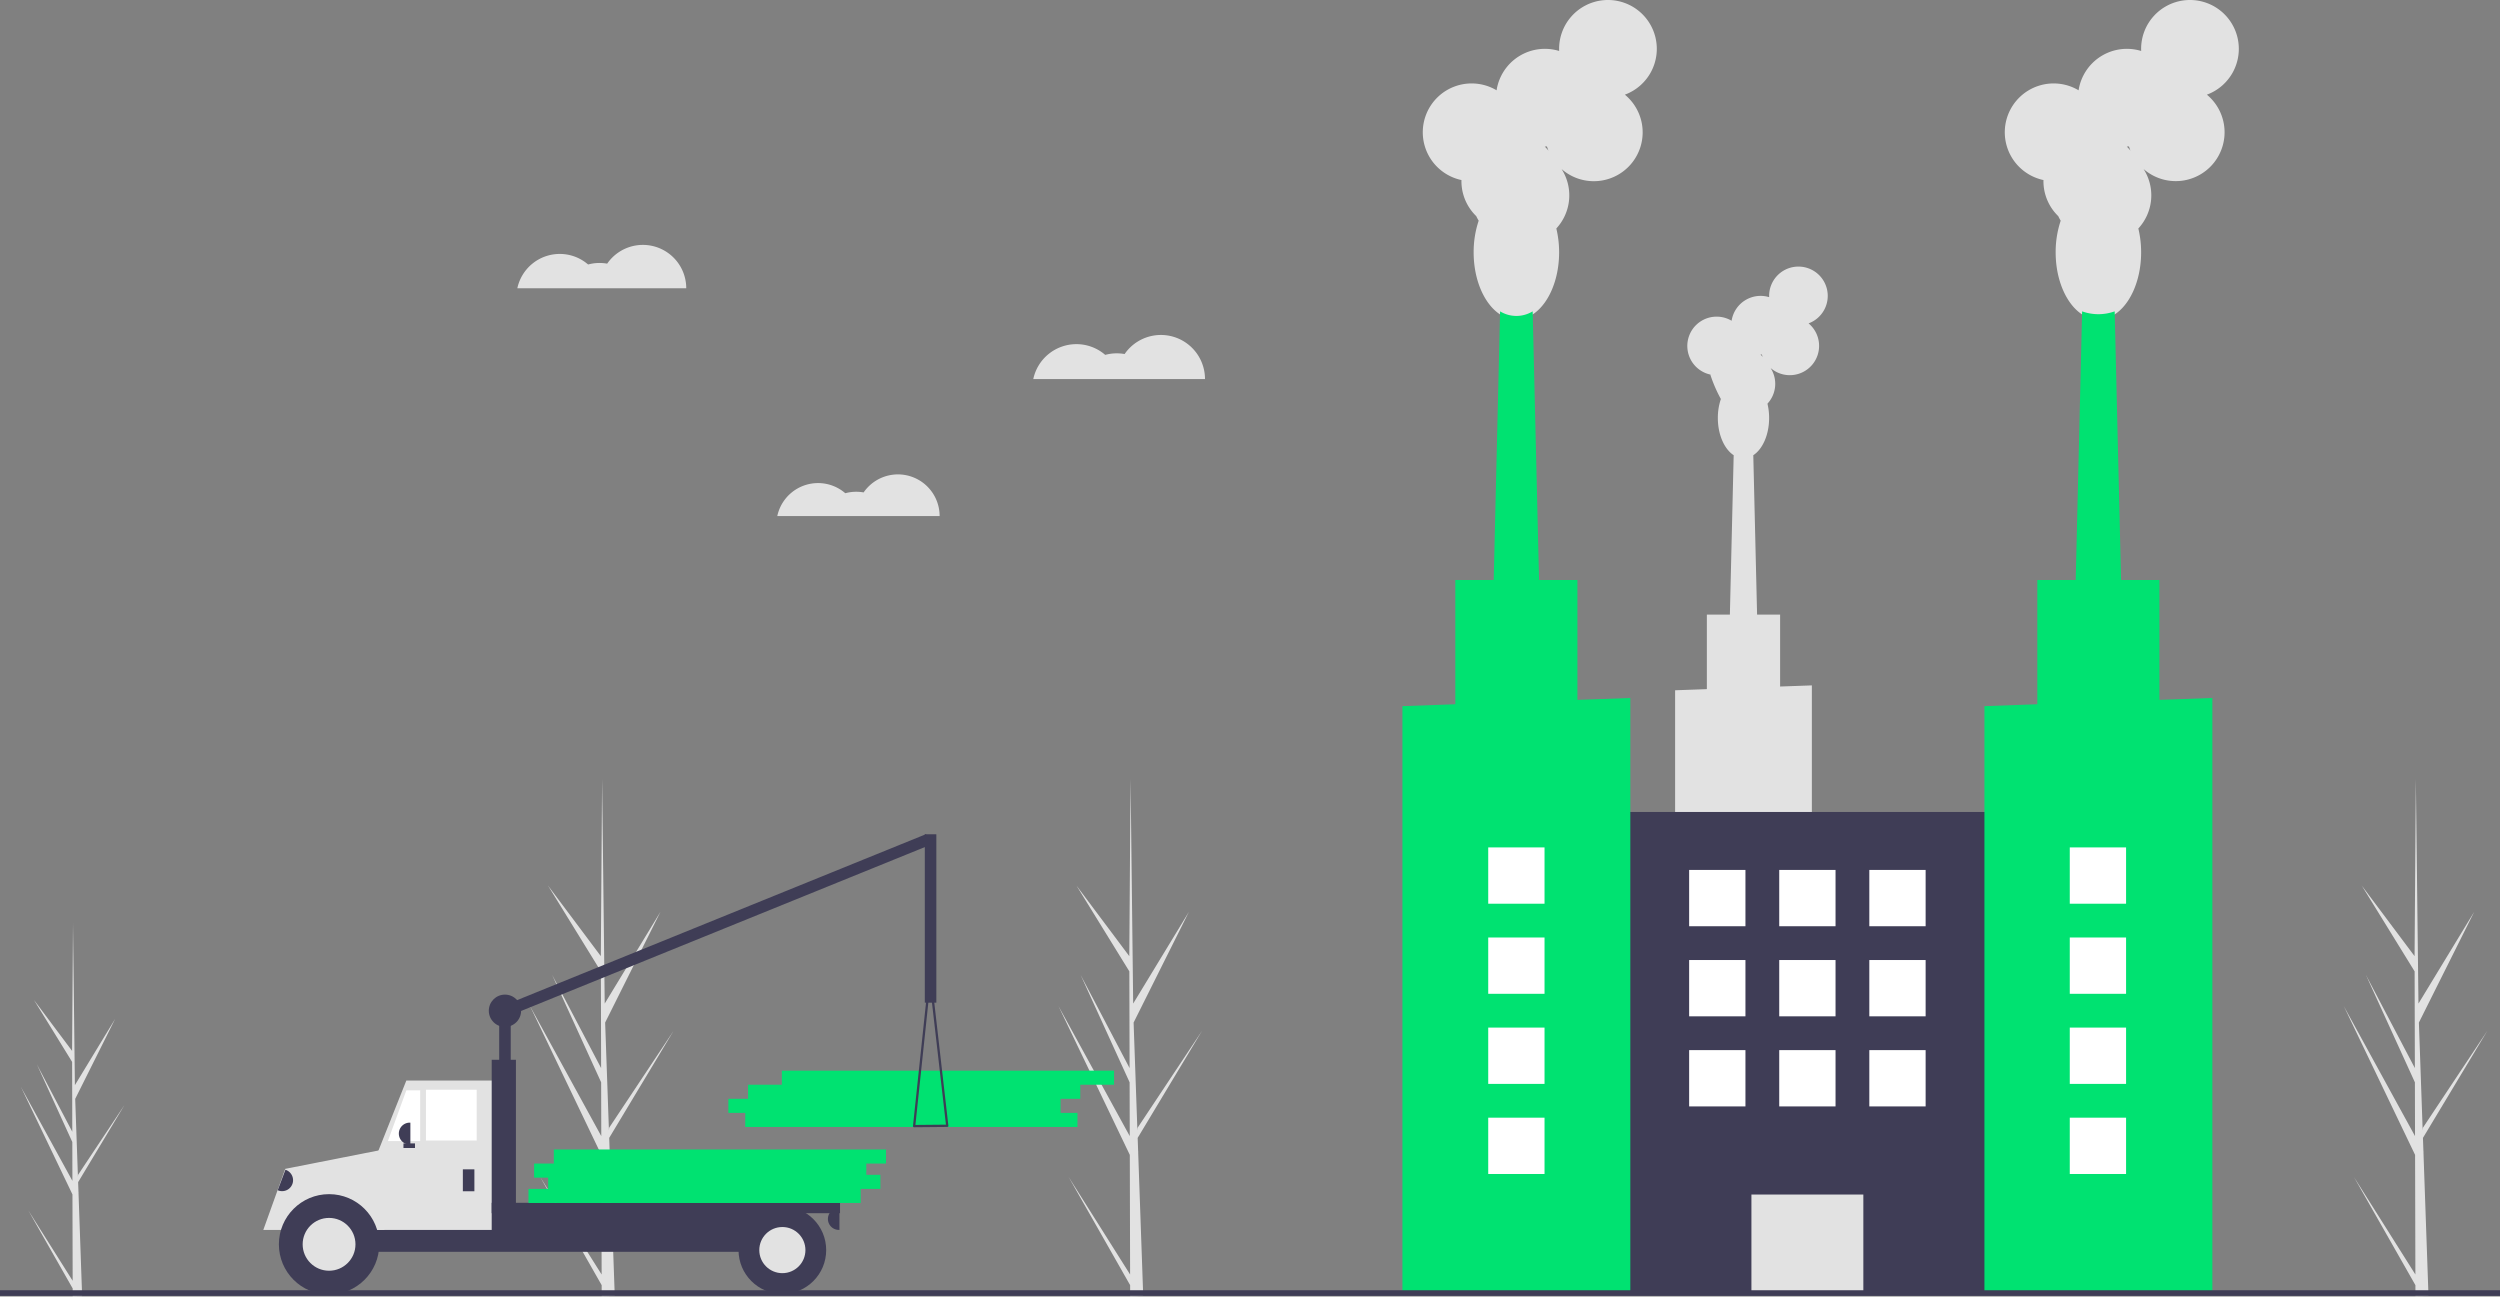 <svg data-name="Layer 1" xmlns="http://www.w3.org/2000/svg" width="888" height="460.526"><rect width="100%" height="100%" fill="#808080" stroke="none"/><path d="M213.701 452.706l-21.874-34.714 21.884 38.496.012 3.955q2.34-.027 4.635-.18l-1.785-50.811.024-.393-.04-.075-.17-4.802 22.871-38.046-22.895 34.45-.068 1.018-1.348-38.39 19.662-39.365-19.816 32.618-.922-79.573-.004-.264-.003.26-.449 62.738-18.788-25.102 18.805 30.506.087 34.362-17.433-33.187 17.443 38.239.048 19.107-25.323-46.209 25.343 52.874zM401.413 452.706l-21.875-34.714 21.885 38.496.012 3.955q2.34-.027 4.634-.18l-1.784-50.811.023-.393-.04-.075-.17-4.802 22.872-38.046-22.895 34.45-.069 1.018-1.348-38.39 19.663-39.365-19.816 32.618-.922-79.573-.004-.264-.003.26-.45 62.738-18.788-25.102 18.805 30.506.088 34.362-17.433-33.187 17.442 38.239.049 19.107-25.323-46.209 25.342 52.874zM25.811 454.939l-15.795-25.067 15.803 27.797.008 2.857q1.69-.02 3.347-.13l-1.289-36.691.017-.284-.029-.054-.122-3.467 16.515-27.473-16.533 24.877-.049.734-.973-27.722 14.198-28.424-14.31 23.553-.665-57.46-.003-.19-.002.188-.324 45.303-13.567-18.127 13.579 22.029L25.68 402l-12.588-23.964 12.595 27.612.035 13.797L7.436 386.08l18.3 38.18zM857.945 452.706l-21.874-34.714 21.884 38.496.012 3.955q2.34-.027 4.634-.18l-1.784-50.811.024-.393-.04-.075-.17-4.802 22.871-38.046-22.895 34.45-.069 1.018-1.347-38.39 19.662-39.365-19.816 32.618-.922-79.573-.004-.264-.003.26-.449 62.738-18.788-25.102 18.805 30.506.087 34.362-17.433-33.187 17.442 38.239.049 19.107-25.323-46.209 25.343 52.874z" fill="#e2e2e2"/><path fill="#00e271" d="M382.714 400.295h-118v-5h118zM376.714 395.295h-118v-5h118zM383.714 390.295h-118v-5h118zM395.714 385.295h-118v-5h118z"/><path fill="#3f3d56" d="M181.41 387.289h-4.097V358.2h4.097z"/><path fill="#3f3d56" d="M178.845 361.627l-1.54-3.796 151.608-61.536 1.54 3.796zM137.163 430.717h-35.644v-13.93h35.644z"/><path fill="#3f3d56" d="M280.556 444.646h-175.76v-15.568h175.76z"/><path fill="#e2e2e2" d="M133.68 436.862h42.199v-53.056h-31.547l-10.652 26.759v26.297z"/><path fill="#fff" d="M169.324 405.11h-18.027v-18.027h18.027zM137.777 405.315h11.472v-18.026h-4.917l-6.555 18.026z"/><path fill="#3f3d56" d="M168.504 423.137h-4.097v-7.784h4.097zM145.766 406.544h-.205a3.892 3.892 0 01-3.892-3.892 3.892 3.892 0 013.892-3.892h.205v7.784zM298.174 436.862h-.205a3.892 3.892 0 01-3.892-3.892 3.892 3.892 0 013.892-3.892h.205v7.784z"/><path d="M117.292 429.019a20.27 20.27 0 00-15.755 7.843H93.53l7.784-21.684 36.258-7.15-1.024 28.834h-3.5a20.27 20.27 0 00-15.756-7.843z" fill="#e2e2e2"/><circle cx="116.883" cy="441.983" r="17.822" fill="#3f3d56"/><circle cx="116.883" cy="441.983" r="9.38" fill="#e2e2e2"/><circle cx="277.894" cy="444.032" r="15.568" fill="#3f3d56"/><circle cx="277.894" cy="444.032" r="8.194" fill="#e2e2e2"/><path fill="#3f3d56" d="M183.254 438.5h-8.604v-62.068h8.604z"/><path fill="#3f3d56" d="M298.378 430.922H174.65v-3.687h123.73zM147.405 407.773h-4.097v-1.639h4.097zM324.394 400.265a.41.41 0 01-.104-.319l5.65-53.432a.41.41 0 01.406-.367h.002a.41.41 0 01.407.364l6.111 53.32a.41.41 0 01-.403.457l-11.762.11h-.003a.41.41 0 01-.304-.133zm5.97-49.967l-5.21 49.277 10.846-.102zM101.39 415.494l.191.073a3.892 3.892 0 012.264 5.017 3.892 3.892 0 01-5.018 2.264l-.191-.073 2.754-7.28z"/><path fill="#3f3d56" d="M332.588 356.152h-4.097v-59.816h4.097z"/><circle cx="179.361" cy="359.02" r="5.736" fill="#3f3d56"/><path fill="#00e271" d="M305.714 427.295h-118v-5h118zM312.714 422.295h-118v-5h118z"/><path fill="#00e271" d="M307.714 418.295h-118v-5h118zM314.714 413.295h-118v-5h118z"/><path d="M382.337 122.242a15.596 15.596 0 0110.237 3.814 15.606 15.606 0 016.887-.302 15.66 15.66 0 0128.555 8.887h-60.997a15.665 15.665 0 0115.318-12.399zM290.572 171.59a14.744 14.744 0 019.677 3.606 14.755 14.755 0 016.511-.286 14.805 14.805 0 0126.996 8.402H276.09a14.81 14.81 0 0114.482-11.722zM198.824 90.198a15.34 15.34 0 0110.07 3.752 15.351 15.351 0 016.774-.298 15.404 15.404 0 0128.088 8.742h-60a15.409 15.409 0 0115.068-12.196zM594.999 245.186V370.09h48.574v-126.64l-11.276.402v-25.557h-8.179l-1.347-56.604c3.3-2.15 5.623-7.258 5.623-13.222a21.669 21.669 0 00-.594-5.084 10.4 10.4 0 001.12-12.667 10.407 10.407 0 1013.487-15.852 10.41 10.41 0 10-14.013-9.767c0 .153.005.304.011.454a10.415 10.415 0 00-13.338 8.383 10.409 10.409 0 10-7.485 19.127c-.002.076-.006.15-.006.227a50.6 50.6 0 003.676 8.434 21.026 21.026 0 00-1.074 6.745c0 5.964 2.323 11.072 5.623 13.222l-1.348 56.604h-8.178v26.487zm30.332-119.269h.027c.15 0 .299-.004.447-.01q.141.46.322.903a10.453 10.453 0 00-.796-.893z" fill="#e2e2e2"/><path fill="#3f3d56" d="M715.712 459H568.254V288.411h147.458z"/><path fill="#e2e2e2" d="M661.86 459h-39.755v-34.696h39.756zM519.11 63.955c-.002.126-.009.25-.009.377a17.293 17.293 0 005.26 12.438 17.33 17.33 0 00.867 1.62 35.03 35.03 0 00-1.79 11.242c0 13.173 6.796 23.853 15.18 23.853s15.18-10.68 15.18-23.853a36.105 36.105 0 00-.99-8.474 17.334 17.334 0 001.867-21.113 17.346 17.346 0 1022.478-26.419 17.35 17.35 0 10-23.356-16.278c0 .254.009.506.02.757a17.36 17.36 0 00-22.23 13.971 17.348 17.348 0 10-12.476 31.879zm29.627-11.91c.25 0 .499-.01.747-.02q.233.77.536 1.506a17.387 17.387 0 00-1.328-1.488z"/><path d="M529.941 232.03h17.35l-.62-26.02V206l-2.27-95.41a11.095 11.095 0 01-11.57 0l-2.27 95.41v.01z" fill="#00e271"/><path fill="#00e271" d="M498.141 250.82V459h80.951V247.93l-18.791.67v-42.59h-43.37v44.14l-18.79.67z"/><path d="M725.841 63.955c-.003.126-.01.25-.01.377a17.293 17.293 0 005.26 12.438 17.33 17.33 0 00.868 1.62 35.03 35.03 0 00-1.79 11.242c0 13.173 6.796 23.853 15.18 23.853s15.179-10.68 15.179-23.853a36.106 36.106 0 00-.99-8.474 17.334 17.334 0 001.867-21.113 17.346 17.346 0 1022.48-26.419 17.35 17.35 0 10-23.357-16.278c0 .254.008.506.019.757a17.36 17.36 0 00-22.23 13.971 17.348 17.348 0 10-12.476 31.879zm29.627-11.91c.25 0 .499-.01.746-.02q.234.77.536 1.506a17.385 17.385 0 00-1.327-1.488z" fill="#e2e2e2"/><path d="M736.674 232.03h17.348l-2.891-121.436a17.1 17.1 0 01-11.565 0z" fill="#00e271"/><path fill="#00e271" d="M704.871 250.82V459h80.96V247.93l-6.65.24-12.15.43v-42.59h-43.37v44.14l-18.79.67z"/><path fill="#fff" d="M683.983 329h-20v-20h20zM651.983 329h-20v-20h20zM619.983 329h-20v-20h20zM683.983 361h-20v-20h20zM651.983 361h-20v-20h20zM619.983 361h-20v-20h20zM683.983 393h-20v-20h20zM651.983 393h-20v-20h20zM619.983 393h-20v-20h20zM548.617 321h-20v-20h20zM548.617 353h-20v-20h20zM548.617 385h-20v-20h20zM548.617 417h-20v-20h20zM755.182 321h-20v-20h20zM755.182 353h-20v-20h20zM755.182 385h-20v-20h20zM755.182 417h-20v-20h20z"/><path fill="#3f3d56" d="M0 458.295h888v2H0z"/></svg>